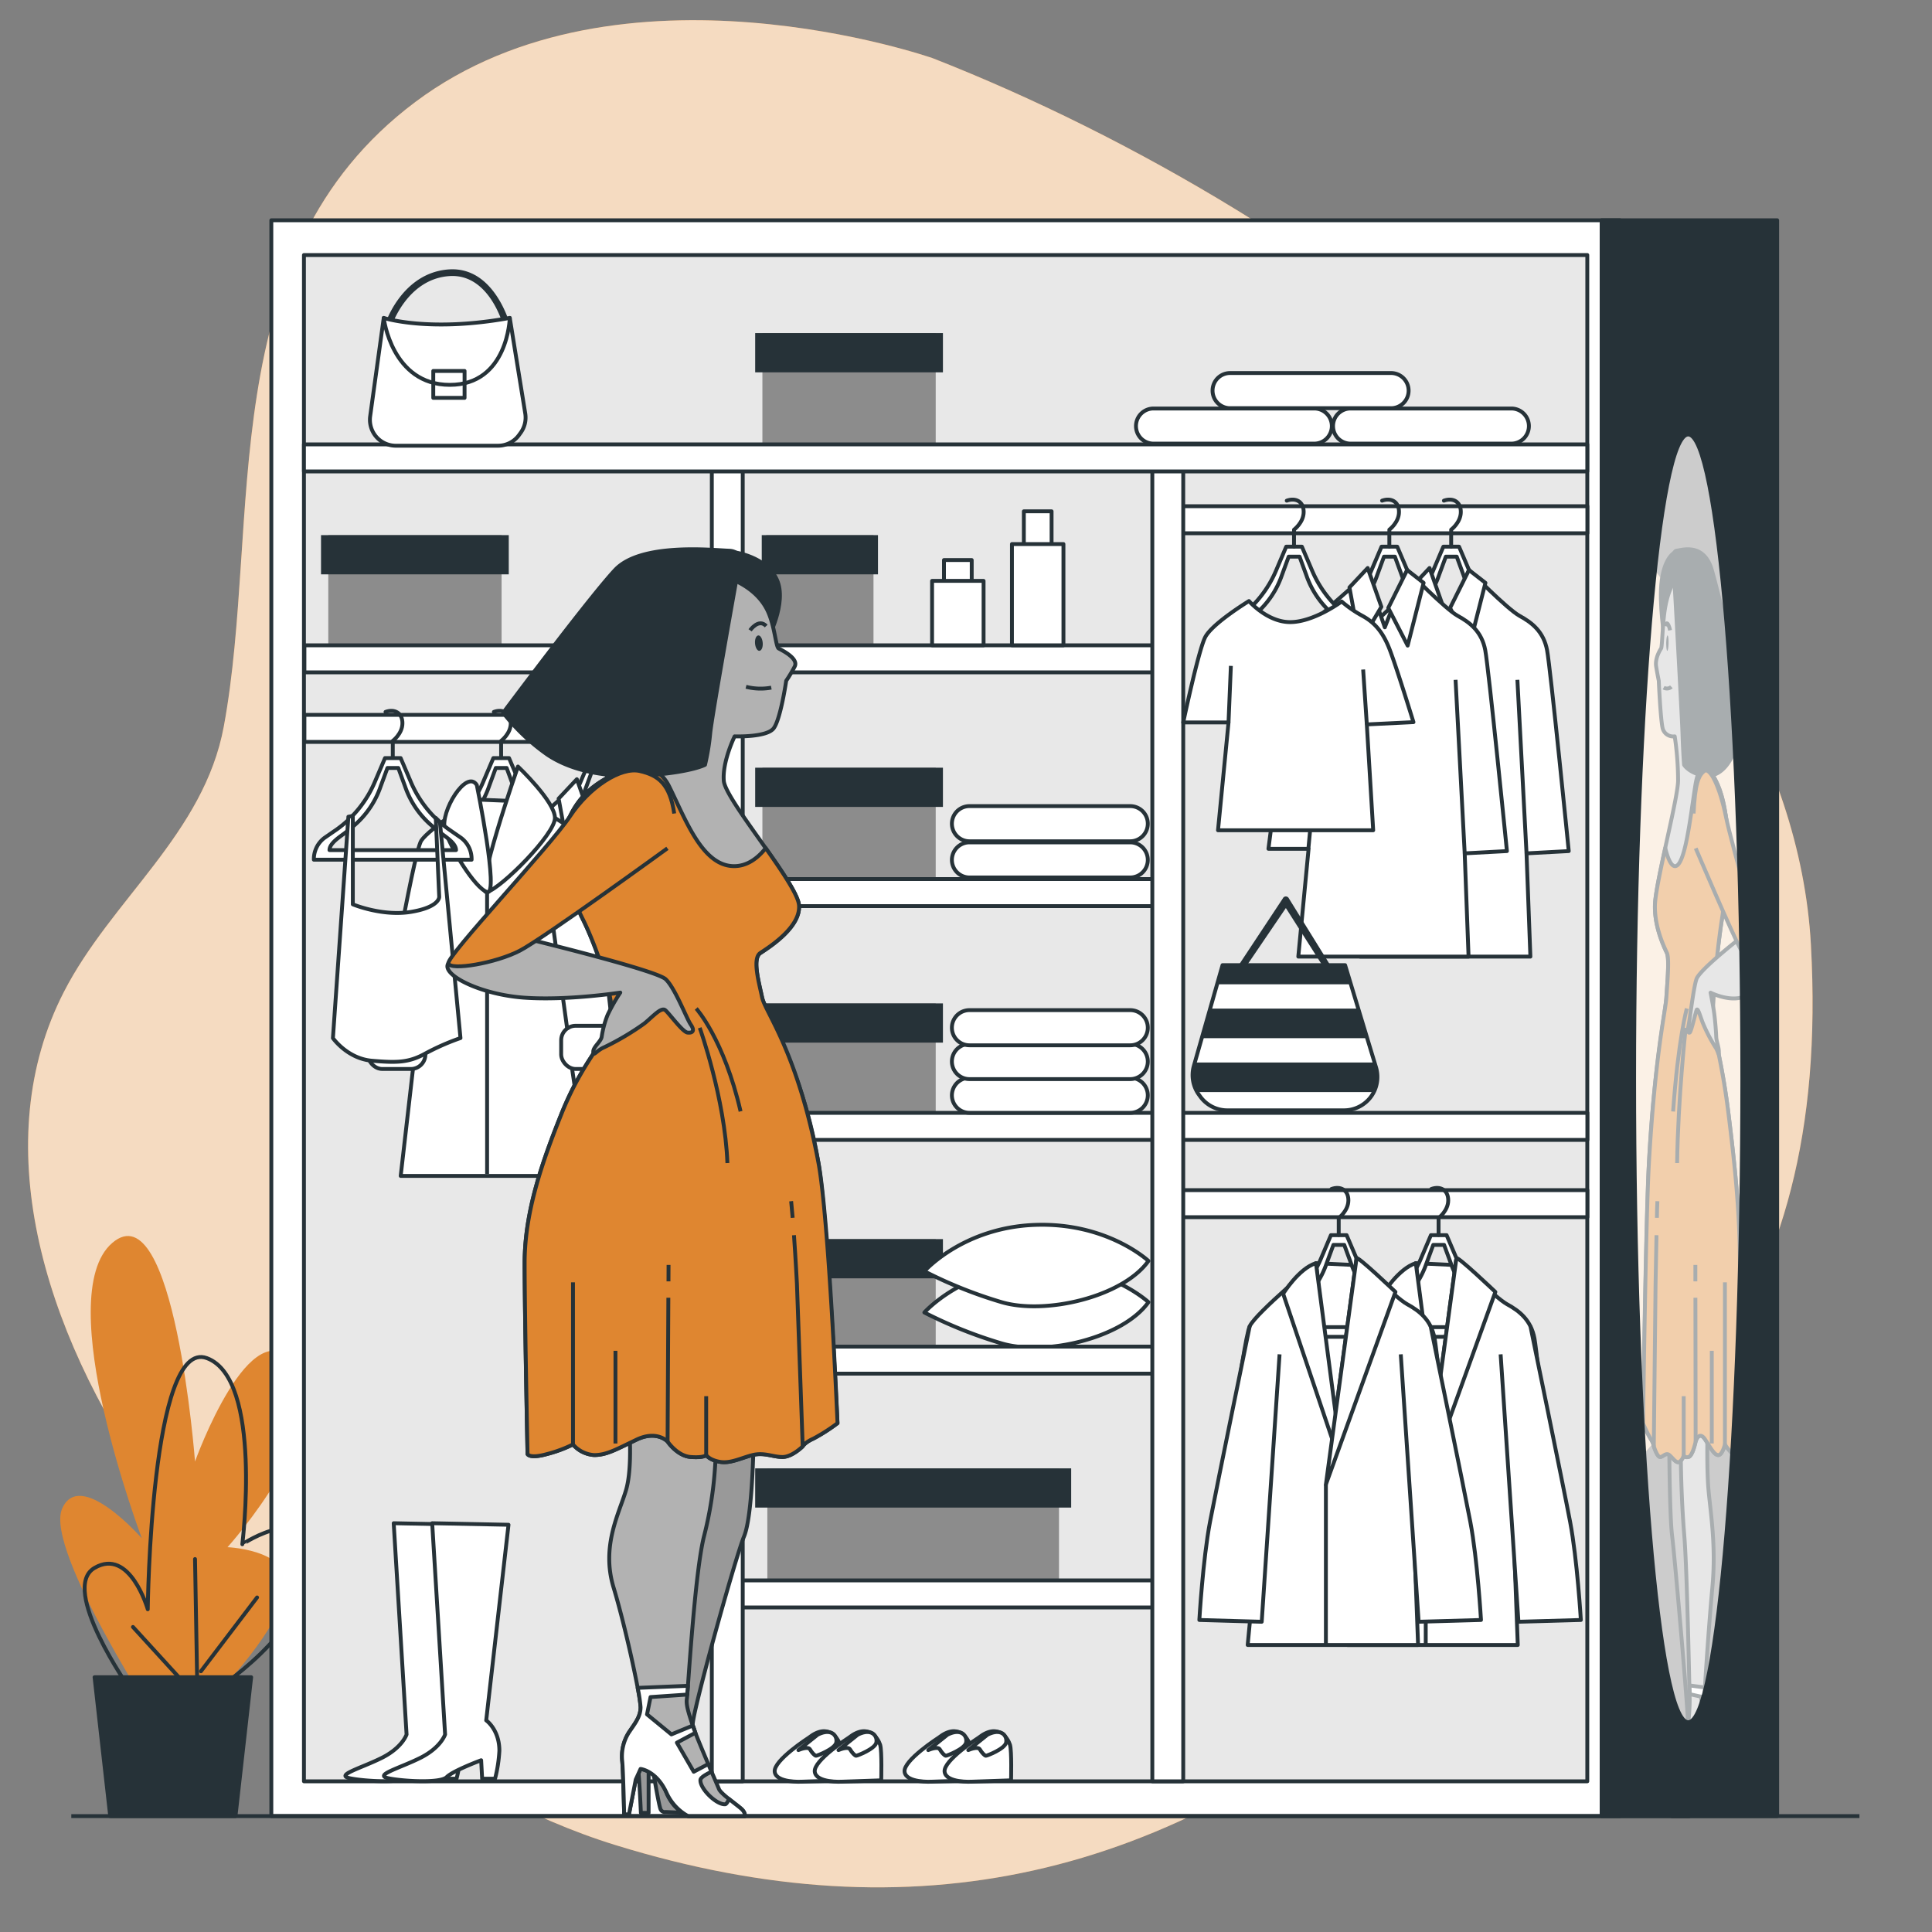 <svg xmlns="http://www.w3.org/2000/svg" viewBox="0 0 500 500"><rect x="0" y="0" width="500" height="500" fill="#808080" stroke="none"/><g id="freepik--background-simple--inject-248"><path d="M241.41,15.07S160.55-13.34,107.5,26.38,67.74,134.9,57.92,188c-5.14,27.79-29.1,44.77-41.39,68.71C-22.75,333.22,70.16,450,159.31,477.51c77.18,23.84,143.06,8.69,205.47-45.32s109.35-89.32,103.88-187.76S344.78,55.59,241.41,15.07Z" style="fill:#DF8630"></path><path d="M241.41,15.07S160.55-13.34,107.5,26.38,67.74,134.9,57.92,188c-5.14,27.79-29.1,44.77-41.39,68.71C-22.75,333.22,70.16,450,159.31,477.51c77.18,23.84,143.06,8.69,205.47-45.32s109.35-89.32,103.88-187.76S344.78,55.59,241.41,15.07Z" style="fill:#fff;opacity:0.7"></path></g><g id="freepik--Plants--inject-248"><path d="M42.06,447.83s-30.59-46.65-26-57.35,20.65,7.64,20.65,7.64S13,335.42,29.06,321.66s21.41,56.58,21.41,56.58S65,337.72,76.47,353s-17.59,47.41-17.59,47.41,19.88.76,14.53,13.76-19.88,26.76-19.88,26.76Z" style="fill:#DF8630"></path><path d="M33.65,437.12s-18.35-26-9.18-31.35,13.77,10.71,13.77,10.71.76-70.35,15.29-65,9.18,48.17,9.18,48.17S81.06,387.42,80.29,405s-25.23,32.88-25.23,32.88" style="fill:none;stroke:#263238;stroke-linecap:round;stroke-linejoin:round"></path><line x1="50.47" y1="438.65" x2="34.41" y2="421.06" style="fill:none;stroke:#263238;stroke-linecap:round;stroke-linejoin:round"></line><line x1="51.24" y1="447.06" x2="50.47" y2="403.48" style="fill:none;stroke:#263238;stroke-linecap:round;stroke-linejoin:round"></line><line x1="52" y1="432.53" x2="66.53" y2="413.42" style="fill:none;stroke:#263238;stroke-linecap:round;stroke-linejoin:round"></line><polygon points="65 434.06 24.47 434.06 28.52 470 60.95 470 65 434.06" style="fill:#263238;stroke:#263238;stroke-linecap:round;stroke-linejoin:round"></polygon></g><g id="freepik--Wardrobe--inject-248"><path d="M432,373.59s.07,18.71.76,24.06,4.34,47.67,4.1,48.9-1.14,16.16-1.48,18.39-1.17,3.34-.69,4,4.35,0,4.35,0,.27.22.41-.67S440,458,440,458l.34-1.11v12.25H441s.13-10.47.27-12.92a29.4,29.4,0,0,0-.14-7.8c-.55-2.9-1-3.34-1.58-8s.76-27,.62-35.65-2.69-16-2.69-19.16.2-16.71.2-16.71Z" style="fill:#999;stroke:#263238;stroke-linejoin:round"></path><path d="M441.93,368.58s-.31,11,.23,17,2,14.48,1,25.23-2.16,28.47-2.16,31a28.79,28.79,0,0,0,.93,6.5,34.48,34.48,0,0,1,.54,7.49c-.08,2.5-.16,13.74-.16,13.74h-.38l-.55-9-.38-2.75s-1.4.42-2.09,6.24c-.51,4.34-1.74,6-1.74,6h-4.52a4.79,4.79,0,0,1,.23-1.75,46.37,46.37,0,0,0,1.84-5.27c.15-1.25,1.72-12.71,2.1-16.46a50.14,50.14,0,0,0,.47-7c-.08-1.5-.62-32.72-1.4-42.21s-.92-18.49-.92-24.23-.62-6.5,2.32-8.25S441.62,362.58,441.93,368.58Z" style="fill:#c4c4c4;stroke:#263238;stroke-linejoin:round"></path><path d="M432.88,468.25c.16-.52.61-1.59,1-2.67a5.42,5.42,0,0,0,.31,1.36c.7.19,2-4.06,2-6.3a5,5,0,0,0-.89-2.11c.08-.62.17-1.28.25-2l1.17,2,1.36-7.63-1.48-2.55c.08-.73.16-1.37.21-1.87l1.71,2.28,2-5.18-.28-4.48-2.94-.65c0-.55,0-1.32-.06-2.26l4,.53c-.15,2.49-.23,4.3-.23,5a28.79,28.79,0,0,0,.93,6.5,34.48,34.48,0,0,1,.54,7.49c-.08,2.5-.16,13.74-.16,13.74h-.38l-.55-9-.38-2.75s-1.28.42-2.09,6.24c-.59,4.24-1.74,6-1.74,6h-4.52A4.79,4.79,0,0,1,432.88,468.25Z" style="fill:#fff;stroke:#263238;stroke-linejoin:round"></path><path d="M433.52,142.91s-2.59,1.06-3.44,7.1.76,15.5.76,15.5,2.83-13.53,3.56-14.59S434.6,143.2,433.52,142.91Z" style="fill:#263238;stroke:#263238;stroke-linejoin:round"></path><path d="M434.53,149s-2.53,1.83-3.64,8.55c-.64,3.91-.71,9.83-1,10.27s-1.62,2.57-1.28,4.67.68,3.69.68,3.69.44,9.9,1,12.3a2.83,2.83,0,0,0,3.13,2.09,79.15,79.15,0,0,1,.87,11.52c-.13,5-5.88,26.49-6,32.22s2.44,10.93,3.1,12.36.12,7.55-.14,11.49S428,276.2,426.74,301c-.74,14.35-1.52,67.31-1.52,67.31a33.77,33.77,0,0,0,1.93,4,5.35,5.35,0,0,1,.86,2s.85,2.75,1.62,2.75,1.47-1.25,2.4-.5,1.78,2.25,2.63,1.75a2.86,2.86,0,0,0,1.08-1.75s.15.75,1.24.5,1.85-4,1.85-4,.85-3,2.48-.5,2.39,4,3.4,4,1.7-2.75,1.7-2.75a11,11,0,0,0,2.09,2.5c1.39,1.25,1.55,0,1.55,0s.23-36.22.23-49.46-1.41-26.18-2.95-38.62-3.27-17.92-3.92-22.86,1.25-21.22,2.18-27.24,2.39-17.66,1.07-26.79-3.76-10.78-5.16-13.66-1.85-6.26-1.3-12.88,3.32-23.43.57-31.18S434.53,149,434.53,149Z" style="fill:#c4c4c4;stroke:#263238;stroke-linejoin:round"></path><path d="M431.21,166.36c0,1.1.09,2,.26,2.07s.33-.81.36-1.91-.09-2-.26-2.07S431.24,165.26,431.21,166.36Z" style="fill:#263238"></path><path d="M432.55,177.74a1.69,1.69,0,0,1-2,.22" style="fill:none;stroke:#263238;stroke-linejoin:round"></path><path d="M432.22,163.12s-.69-3.19-1.29-1.1" style="fill:none;stroke:#263238;stroke-linejoin:round"></path><path d="M431.26,258.11c.26-3.94.8-10.06.14-11.49s-3.24-6.63-3.1-12.36c.07-2.63,1.32-8.6,2.67-14.77.62,2.53,1.5,4.81,2.64,4.66,2.49-.33,3.8-12.26,5.11-20.69.9-5.85,2.58-5.33,3.52-4.46,1.41,2.28,3.31,4.67,4.42,12.35,1.32,9.13-.14,20.77-1.07,26.79s-2.83,22.3-2.18,27.24,2.37,10.41,3.92,22.86,2.95,25.38,2.95,38.62-.23,49.46-.23,49.46-.16,1.25-1.55,0a11,11,0,0,1-2.09-2.5s-.69,2.75-1.7,2.75-1.78-1.5-3.4-4-2.48.5-2.48.5-.77,3.74-1.85,4-1.24-.5-1.24-.5a2.86,2.86,0,0,1-1.08,1.75c-.85.5-1.71-1-2.63-1.75s-1.63.5-2.4.5-1.62-2.75-1.62-2.75a5.35,5.35,0,0,0-.86-2,33.77,33.77,0,0,1-1.93-4s.69-53,1.52-67.31C428.42,272.07,431,262.06,431.26,258.11Z" style="fill:#DF8630;stroke:#263238;stroke-linejoin:round"></path><path d="M436.54,261S434.32,269,433,287.65" style="fill:none;stroke:#263238;stroke-linejoin:round"></path><path d="M436.26,266s-2,18.26-2.22,35" style="fill:none;stroke:#263238;stroke-linejoin:round"></path><line x1="446.41" y1="373.82" x2="446.41" y2="331.86" style="fill:none;stroke:#263238;stroke-linejoin:round"></line><line x1="438.76" y1="331.61" x2="438.76" y2="327.36" style="fill:none;stroke:#263238;stroke-linejoin:round"></line><line x1="438.83" y1="373.08" x2="438.77" y2="335.85" style="fill:none;stroke:#263238;stroke-linejoin:round"></line><line x1="443.01" y1="373.58" x2="443.01" y2="349.59" style="fill:none;stroke:#263238;stroke-linejoin:round"></line><line x1="435.74" y1="376.57" x2="435.74" y2="361.33" style="fill:none;stroke:#263238;stroke-linejoin:round"></line><path d="M428.81,315.17c0-1.58.08-3.05.12-4.3" style="fill:none;stroke:#263238;stroke-linejoin:round"></path><path d="M428,374.32l.46-42.21s.1-6.21.24-12.44" style="fill:none;stroke:#263238;stroke-linejoin:round"></path><path d="M433.17,147.33s2.08,37.15,2.25,42.46.41,8.14.41,8.14,1,1.76,4.28,2.65,6.31-.82,8.36-5.28A68.25,68.25,0,0,0,452,184.46s-6.92-29.92-9-37-7.78-5.09-9.1-4.94S433.17,147.33,433.17,147.33Z" style="fill:#263238;stroke:#263238;stroke-linejoin:round"></path><path d="M450,243.07l-.33.26c-1.77,1.41-10,8-10.64,10.09-.76,2.3-1.66,10.08-2,11.74s-.14,2.22.25,2.07,1.45-4.87,1.78-5.79,1,1.79,1.7,3.47a42.27,42.27,0,0,0,3.18,6.11c.67.93.87,2.49.9,1.24s-.63-2.67-.68-3.94-.22-3.56-.47-5.64-1-5.78-1-5.78,4.21,2.13,7.73,1.31,6.67-6,6-8.9C456.4,249.31,453,242.38,450,243.07Z" style="fill:#c4c4c4;stroke:#263238;stroke-linejoin:round"></path><path d="M438.85,219.54s9.88,23.2,11.81,26.47,5.61,5.27,5.74,3.3-8.15-30.26-9.74-38-4.09-12.87-5.59-11.77-2.42,3.36-2.77,11" style="fill:#DF8630;stroke:#263238;stroke-linejoin:round"></path><ellipse cx="436.91" cy="279.08" rx="14.01" ry="166.63" style="fill:#fff;opacity:0.6"></ellipse><rect x="70.22" y="57" width="349" height="413" style="fill:#fff;stroke:#263238;stroke-linejoin:round"></rect><rect x="78.66" y="66" width="332.13" height="395" style="fill:#e8e8e8;stroke:#263238;stroke-linejoin:round"></rect><path d="M101.89,394.21l3.33,54.67s-1.07,3.38-6.4,6.05-12.18,4.46-8.27,5.28c3.55.75,13.42,1.37,15.09-.3s8.91-4.36,8.91-4.36l.27,4.78h3.33a36.83,36.83,0,0,0,1.13-7.24c0-5.49-3.41-7.86-3.41-7.86l5.77-50.62Z" style="fill:#fff;stroke:#263238;stroke-linejoin:round"></path><path d="M111.85,394.21l3.34,54.67s-1.07,3.38-6.4,6.05-12.18,4.46-8.27,5.28c3.54.75,13.42,1.37,15.08-.3s8.92-4.36,8.92-4.36l.26,4.78h3.34a37.13,37.13,0,0,0,1.12-7.24c0-5.49-3.41-7.86-3.41-7.86l5.77-50.62Z" style="fill:#fff;stroke:#263238;stroke-linejoin:round"></path><rect x="197.31" y="198.68" width="44.85" height="28.64" style="fill:#8c8c8c"></rect><rect x="195.44" y="198.68" width="48.59" height="10.15" style="fill:#263238"></rect><rect x="197.31" y="259.68" width="44.85" height="28.64" style="fill:#8c8c8c"></rect><rect x="195.44" y="259.68" width="48.59" height="10.15" style="fill:#263238"></rect><rect x="197.31" y="320.68" width="44.85" height="28.64" style="fill:#8c8c8c"></rect><rect x="195.44" y="320.68" width="48.59" height="10.15" style="fill:#263238"></rect><rect x="198.59" y="380.01" width="75.48" height="28.64" style="fill:#8c8c8c"></rect><rect x="195.44" y="380.01" width="81.78" height="10.15" style="fill:#263238"></rect><rect x="198.3" y="138.49" width="27.76" height="28.64" style="fill:#8c8c8c"></rect><rect x="197.14" y="138.49" width="30.08" height="10.15" style="fill:#263238"></rect><rect x="186.9" y="167" width="112.13" height="7" style="fill:#fff;stroke:#263238;stroke-linejoin:round"></rect><rect x="186.9" y="227.5" width="112.13" height="7" style="fill:#fff;stroke:#263238;stroke-linejoin:round"></rect><rect x="186.9" y="288" width="112.13" height="7" style="fill:#fff;stroke:#263238;stroke-linejoin:round"></rect><rect x="300.9" y="288" width="109.91" height="7" style="fill:#fff;stroke:#263238;stroke-linejoin:round"></rect><rect x="300.9" y="308" width="109.91" height="7" style="fill:#fff;stroke:#263238;stroke-linejoin:round"></rect><rect x="300.9" y="131" width="109.91" height="7" style="fill:#fff;stroke:#263238;stroke-linejoin:round"></rect><path d="M297.22,337s-10.67-10-29.33-9.33-28.67,12-28.67,12a116.61,116.61,0,0,0,20,8C270.55,351,290.55,346.33,297.22,337Z" style="fill:#fff;stroke:#263238;stroke-linejoin:round"></path><path d="M297.22,326.33s-10.67-10-29.33-9.33-28.67,12-28.67,12a115.66,115.66,0,0,0,20,8C270.55,340.33,290.55,335.67,297.22,326.33Z" style="fill:#fff;stroke:#263238;stroke-linejoin:round"></path><rect x="186.9" y="348.5" width="112.13" height="7" style="fill:#fff;stroke:#263238;stroke-linejoin:round"></rect><rect x="186.9" y="409" width="112.13" height="7" style="fill:#fff;stroke:#263238;stroke-linejoin:round"></rect><rect x="84.96" y="138.49" width="44.85" height="28.64" style="fill:#8c8c8c"></rect><rect x="83.08" y="138.49" width="48.59" height="10.15" style="fill:#263238"></rect><rect x="197.31" y="86.21" width="44.85" height="28.64" style="fill:#8c8c8c"></rect><rect x="195.44" y="86.21" width="48.59" height="10.15" style="fill:#263238"></rect><rect x="78.78" y="167" width="110.24" height="7" style="fill:#fff;stroke:#263238;stroke-linejoin:round"></rect><rect x="78.78" y="185" width="110.24" height="7" style="fill:#fff;stroke:#263238;stroke-linejoin:round"></rect><path d="M172.56,216.82l-3.07-2.12a29,29,0,0,1-10-12.51l-2.56-6h-4.06l-2.55,6a29,29,0,0,1-10,12.51l-3.07,2.12a6.89,6.89,0,0,0-2.77,5.67h40.82A6.88,6.88,0,0,0,172.56,216.82ZM156.05,220H138.51c0-1.88,3-3.62,4.19-4.58l2.12-1.72a23.21,23.21,0,0,0,6.92-10.12l1.77-4.83h2.81l1.77,4.83A23.13,23.13,0,0,0,165,213.68l2.12,1.72c1.19,1,4.13,2.7,4.13,4.58Z" style="fill:#fff;stroke:#263238;stroke-linejoin:round"></path><path d="M154.89,196.12v-4.38s2.5-1.87,2.5-4.58-2.08-3.76-4.38-2.92" style="fill:none;stroke:#263238;stroke-linecap:round;stroke-linejoin:round"></path><path d="M149,203.44,153.72,217l5.78-14.83s9.87,10.1,13.12,11.88,6.2,4.13,7.09,8.85,5.61,52,5.61,52l-10.93.59,1,26.72h-44.1l2.66-27.9H123.61s6.49-51.08,8.26-54.62S149,203.44,149,203.44Z" style="fill:#fff;stroke:#263238;stroke-linejoin:round"></path><polygon points="144.57 206.68 147.23 221.15 152.84 211.7 149.29 201.66 144.57 206.68" style="fill:#fff;stroke:#263238;stroke-linejoin:round"></polygon><polygon points="159.5 202.19 154.61 212 159.63 221.74 163.76 205.5 159.5 202.19" style="fill:#fff;stroke:#263238;stroke-linejoin:round"></polygon><line x1="174.39" y1="275.48" x2="172.03" y2="230.6" style="fill:none;stroke:#263238;stroke-linejoin:round"></line><line x1="133.94" y1="274.3" x2="138.07" y2="230.6" style="fill:none;stroke:#263238;stroke-linejoin:round"></line><path d="M393.22,162.16,390.16,160a29,29,0,0,1-10-12.52l-2.56-6h-4.06l-2.56,6A29,29,0,0,1,361,160l-3.07,2.12a6.85,6.85,0,0,0-2.77,5.66H396A6.85,6.85,0,0,0,393.22,162.16Zm-16.5,3.15H359.18c0-1.88,3-3.62,4.19-4.58l2.12-1.72a23.05,23.05,0,0,0,6.91-10.12l1.78-4.83H377l1.77,4.83A23.05,23.05,0,0,0,385.67,159l2.13,1.72c1.18,1,4.13,2.7,4.13,4.58Z" style="fill:#fff;stroke:#263238;stroke-linejoin:round"></path><path d="M375.56,141.46v-4.38s2.5-1.88,2.5-4.59-2.09-3.75-4.38-2.92" style="fill:none;stroke:#263238;stroke-linecap:round;stroke-linejoin:round"></path><path d="M369.67,148.77l4.72,13.58,5.78-14.83s9.87,10.11,13.12,11.88,6.2,4.13,7.09,8.86,5.61,52,5.61,52l-10.93.59,1,26.72H352l2.66-27.9H344.27s6.5-51.09,8.27-54.63S369.67,148.77,369.67,148.77Z" style="fill:#fff;stroke:#263238;stroke-linejoin:round"></path><polygon points="365.24 152.02 367.89 166.49 373.5 157.04 369.96 147 365.24 152.02" style="fill:#fff;stroke:#263238;stroke-linejoin:round"></polygon><polygon points="380.17 147.52 375.28 157.33 380.3 167.08 384.43 150.84 380.17 147.52" style="fill:#fff;stroke:#263238;stroke-linejoin:round"></polygon><line x1="395.06" y1="220.82" x2="392.7" y2="175.94" style="fill:none;stroke:#263238;stroke-linejoin:round"></line><line x1="354.61" y1="219.64" x2="358.74" y2="175.94" style="fill:none;stroke:#263238;stroke-linejoin:round"></line><path d="M377.22,162.16,374.16,160a29,29,0,0,1-10-12.52l-2.56-6h-4.06l-2.56,6A29,29,0,0,1,345,160l-3.07,2.12a6.85,6.85,0,0,0-2.77,5.66H380A6.85,6.85,0,0,0,377.22,162.16Zm-16.5,3.15H343.18c0-1.88,3-3.62,4.19-4.58l2.12-1.72a23.05,23.05,0,0,0,6.91-10.12l1.78-4.83H361l1.77,4.83A23.05,23.05,0,0,0,369.67,159l2.13,1.72c1.18,1,4.13,2.7,4.13,4.58Z" style="fill:#fff;stroke:#263238;stroke-linejoin:round"></path><path d="M359.56,141.46v-4.38s2.5-1.88,2.5-4.59-2.09-3.75-4.38-2.92" style="fill:none;stroke:#263238;stroke-linecap:round;stroke-linejoin:round"></path><path d="M353.67,148.77l4.72,13.58,5.78-14.83s9.87,10.11,13.12,11.88,6.2,4.13,7.09,8.86,5.61,52,5.61,52l-10.93.59,1,26.72H336l2.66-27.9H328.27s6.5-51.09,8.27-54.63S353.67,148.77,353.67,148.77Z" style="fill:#fff;stroke:#263238;stroke-linejoin:round"></path><polygon points="349.24 152.02 351.89 166.49 357.5 157.04 353.96 147 349.24 152.02" style="fill:#fff;stroke:#263238;stroke-linejoin:round"></polygon><polygon points="364.17 147.52 359.28 157.33 364.3 167.08 368.43 150.84 364.17 147.52" style="fill:#fff;stroke:#263238;stroke-linejoin:round"></polygon><line x1="379.06" y1="220.82" x2="376.7" y2="175.94" style="fill:none;stroke:#263238;stroke-linejoin:round"></line><line x1="338.61" y1="219.64" x2="342.74" y2="175.94" style="fill:none;stroke:#263238;stroke-linejoin:round"></line><polygon points="366.41 326.91 377.29 327.43 377.29 374.03 364.37 374.03 366.41 326.91" style="fill:#fff;stroke:#263238;stroke-linejoin:round"></polygon><path d="M390,340.3l-3.06-2.12a29,29,0,0,1-10-12.52l-2.56-6h-4.06l-2.56,6a29,29,0,0,1-10,12.52l-3.07,2.12a6.86,6.86,0,0,0-2.77,5.66h40.82A6.86,6.86,0,0,0,390,340.3Zm-16.5,3.16H355.92c0-1.89,3-3.63,4.19-4.59l2.12-1.71A23.24,23.24,0,0,0,369.15,327l1.77-4.82h2.81L375.5,327a23.14,23.14,0,0,0,6.91,10.13l2.13,1.71c1.18,1,4.13,2.7,4.13,4.59Z" style="fill:#fff;stroke:#263238;stroke-linejoin:round"></path><path d="M372.3,319.6v-4.38s2.5-1.88,2.5-4.59-2.09-3.75-4.38-2.92" style="fill:none;stroke:#263238;stroke-linecap:round;stroke-linejoin:round"></path><path d="M366.41,326.91l4.72,41.59,5.78-42.84s9.87,10.11,13.12,11.88,6.2,4.14,7.09,8.86,5.61,52,5.61,52L391.8,399l1,26.72h-44.1l2.66-27.9H341s6.5-51.08,8.27-54.63S366.41,326.91,366.41,326.91Z" style="fill:#fff;stroke:#263238;stroke-linejoin:round"></path><path d="M366.41,326.91l5.8,44.35-1.38,1.85-12.92-38.3S362,328.24,366.41,326.91Z" style="fill:#fff;stroke:#263238;stroke-linejoin:round"></path><path d="M376.91,325.66,369,384.18l18-49.83S376.85,324.68,376.91,325.66Z" style="fill:#fff;stroke:#263238;stroke-linejoin:round"></path><path d="M349.28,343.15s-8.44,41-10.29,50.72-2.77,25.38-2.77,25.38l16.15.46L357,350.5" style="fill:#fff;stroke:#263238;stroke-linejoin:round"></path><path d="M396.06,343.15s8.45,41,10.29,50.72,2.77,25.38,2.77,25.38l-16.15.46-4.61-69.21" style="fill:#fff;stroke:#263238;stroke-linejoin:round"></path><line x1="368.98" y1="384.18" x2="368.98" y2="426.17" style="fill:#fff;stroke:#263238;stroke-linejoin:round"></line><polygon points="340.57 326.91 351.45 327.43 351.45 374.03 338.53 374.03 340.57 326.91" style="fill:#fff;stroke:#263238;stroke-linejoin:round"></polygon><path d="M364.13,340.3l-3.07-2.12a29,29,0,0,1-10-12.52l-2.56-6h-4.06l-2.55,6a29,29,0,0,1-10,12.52l-3.07,2.12a6.89,6.89,0,0,0-2.77,5.66h40.82A6.88,6.88,0,0,0,364.13,340.3Zm-16.51,3.16H330.08c0-1.89,3-3.63,4.19-4.59l2.12-1.71A23.24,23.24,0,0,0,343.31,327l1.77-4.82h2.81l1.77,4.82a23.16,23.16,0,0,0,6.92,10.13l2.12,1.71c1.19,1,4.13,2.7,4.13,4.59Z" style="fill:#fff;stroke:#263238;stroke-linejoin:round"></path><path d="M346.46,319.6v-4.38s2.5-1.88,2.5-4.59-2.08-3.75-4.38-2.92" style="fill:none;stroke:#263238;stroke-linecap:round;stroke-linejoin:round"></path><path d="M340.57,326.91l4.72,41.59,5.78-42.84s9.87,10.11,13.12,11.88,6.2,4.14,7.09,8.86,5.61,52,5.61,52L366,399l1,26.72h-44.1l2.66-27.9H315.18s6.49-51.08,8.26-54.63S340.57,326.91,340.57,326.91Z" style="fill:#fff;stroke:#263238;stroke-linejoin:round"></path><path d="M340.57,326.91l5.8,44.35L345,373.11l-12.92-38.3S336.15,328.24,340.57,326.91Z" style="fill:#fff;stroke:#263238;stroke-linejoin:round"></path><path d="M351.07,325.66l-7.93,58.52,18-49.83S351,324.68,351.07,325.66Z" style="fill:#fff;stroke:#263238;stroke-linejoin:round"></path><path d="M323.44,343.15s-8.44,41-10.29,50.72-2.76,25.38-2.76,25.38l16.14.46,4.62-69.21" style="fill:#fff;stroke:#263238;stroke-linejoin:round"></path><path d="M370.23,343.15s8.44,41,10.29,50.72,2.76,25.38,2.76,25.38l-16.14.46-4.62-69.21" style="fill:#fff;stroke:#263238;stroke-linejoin:round"></path><line x1="343.14" y1="384.18" x2="343.14" y2="426.17" style="fill:#fff;stroke:#263238;stroke-linejoin:round"></line><rect x="298.22" y="118" width="8" height="343" transform="translate(604.44 579) rotate(180)" style="fill:#fff;stroke:#263238;stroke-linejoin:round"></rect><rect x="184.22" y="118" width="8" height="343" transform="translate(376.44 579) rotate(180)" style="fill:#fff;stroke:#263238;stroke-linejoin:round"></rect><rect x="78.66" y="115" width="332.13" height="7" style="fill:#fff;stroke:#263238;stroke-linejoin:round"></rect><path d="M131.29,85.63a.88.88,0,0,1-.85-.68c0-.14-3.52-14.21-14.12-13.5-11,.73-15,12.93-15,13.06a.89.89,0,0,1-1.1.57A.86.86,0,0,1,99.64,84c0-.14,4.32-13.47,16.57-14.28,12-.78,15.9,14.68,15.94,14.84a.87.87,0,0,1-.65,1A.76.76,0,0,1,131.29,85.63Z" style="fill:#263238"></path><path d="M99.31,82.28s11.7,3.82,32.62,0l4,24.7a6.68,6.68,0,0,1-1.17,5l-.42.58a6.71,6.71,0,0,1-5.44,2.79H102.4a6.7,6.7,0,0,1-6-3.8h0a6.74,6.74,0,0,1-.6-3.83Z" style="fill:#fff;stroke:#263238;stroke-linecap:round;stroke-linejoin:round"></path><path d="M131.93,82.28s-.45,17.32-15.52,17.32-17.1-17.32-17.1-17.32" style="fill:none;stroke:#263238;stroke-linecap:round;stroke-linejoin:round"></path><rect x="112.13" y="96" width="8.1" height="6.97" style="fill:none;stroke:#263238;stroke-linecap:round;stroke-linejoin:round"></rect><path d="M316.39,249.78h31.72l8,26.44a8.62,8.62,0,0,1-1.33,7.64h0a8.65,8.65,0,0,1-6.94,3.49H317.63a8.63,8.63,0,0,1-7-3.56l-.34-.47a8.65,8.65,0,0,1-1.33-7.44Z" style="fill:#fff;stroke:#263238;stroke-linecap:round;stroke-linejoin:round"></path><polygon points="313.2 261.02 311.03 268.68 353.81 268.68 351.5 261.02 313.2 261.02" style="fill:#263238"></polygon><path d="M309,275.88a8.67,8.67,0,0,0,.88,6.74H355.5a8.6,8.6,0,0,0,.58-6.4l-.37-1.25H309.24Z" style="fill:#263238"></path><polygon points="316.39 249.78 314.98 254.73 349.6 254.73 348.11 249.78 316.39 249.78" style="fill:#263238"></polygon><path d="M320,253.13a.78.78,0,0,1-.39-.1.91.91,0,0,1-.4-1.2L332,232.5a.84.84,0,0,1,.79-.5.88.88,0,0,1,.78.52l11.7,18.88a.89.89,0,0,1-.43,1.18.86.86,0,0,1-1.15-.43L332.78,235l-12,17.66A.88.88,0,0,1,320,253.13Z" style="fill:#263238"></path><path d="M147.36,216.82l-3.07-2.12a29,29,0,0,1-10-12.51l-2.55-6h-4.06l-2.56,6a29,29,0,0,1-10,12.51l-3.07,2.12a6.88,6.88,0,0,0-2.76,5.67h40.82A6.89,6.89,0,0,0,147.36,216.82ZM130.86,220H113.31c0-1.88,3-3.62,4.19-4.58l2.12-1.72a23.13,23.13,0,0,0,6.92-10.12l1.77-4.83h2.81l1.77,4.83a23.21,23.21,0,0,0,6.92,10.12l2.12,1.72c1.19,1,4.13,2.7,4.13,4.58Z" style="fill:#fff;stroke:#263238;stroke-linejoin:round"></path><path d="M129.69,196.12v-4.38s2.5-1.87,2.5-4.58-2.08-3.76-4.38-2.92" style="fill:none;stroke:#263238;stroke-linecap:round;stroke-linejoin:round"></path><path d="M143.63,211.69s9.06,5.32,9.59,8.52,5.85,50.58,5.85,50.58l-11.71,1.06,4.79,32.48H103.7l3.73-32.48-9.05-.53s8.52-50.58,10.65-53.77,13.84-10.65,13.84-10.65l12.78.53Z" style="fill:#fff;stroke:#263238;stroke-linejoin:round"></path><path d="M134.05,198.38s-11.71,33.54-8,32.48,17.57-14.91,17.57-19.17S134.05,198.38,134.05,198.38Z" style="fill:#fff;stroke:#263238;stroke-linejoin:round"></path><path d="M123.4,203.17s5.86,28.75,2.66,27.69-9.6-11.55-10.92-16.16S120.74,198.91,123.4,203.17Z" style="fill:#fff;stroke:#263238;stroke-linejoin:round"></path><rect x="145.23" y="265.47" width="14.91" height="11.18" rx="3.75" style="fill:#fff;stroke:#263238;stroke-linejoin:round"></rect><rect x="95.18" y="265.47" width="14.91" height="11.18" rx="3.75" style="fill:#fff;stroke:#263238;stroke-linejoin:round"></rect><line x1="146.83" y1="266.53" x2="142.57" y2="235.65" style="fill:#fff;stroke:#263238;stroke-linejoin:round"></line><line x1="107.96" y1="264.93" x2="113.82" y2="236.18" style="fill:#fff;stroke:#263238;stroke-linejoin:round"></line><line x1="126.06" y1="230.86" x2="126.06" y2="303.8" style="fill:#fff;stroke:#263238;stroke-linejoin:round"></line><path d="M119.31,216.82l-3.06-2.12a29,29,0,0,1-10-12.51l-2.56-6H99.64l-2.56,6a28.94,28.94,0,0,1-10,12.51L84,216.82a6.87,6.87,0,0,0-2.77,5.67h40.82A6.87,6.87,0,0,0,119.31,216.82ZM102.81,220H85.27c0-1.88,3-3.62,4.19-4.58l2.12-1.72a23.11,23.11,0,0,0,6.91-10.12l1.78-4.83h2.81l1.77,4.83a23.11,23.11,0,0,0,6.91,10.12l2.13,1.72c1.18,1,4.13,2.7,4.13,4.58Z" style="fill:#fff;stroke:#263238;stroke-linejoin:round"></path><path d="M101.65,196.12v-4.38s2.5-1.87,2.5-4.58-2.09-3.76-4.38-2.92" style="fill:none;stroke:#263238;stroke-linecap:round;stroke-linejoin:round"></path><path d="M90.16,211.37l-4,57.29s3.73,5.32,10.12,5.86,9.48.53,13.79-1.87a62.09,62.09,0,0,1,9.1-4l-5.32-55.91-1.07-1.06.89,20.41s.18,2.66-7.28,3.9-15.08-1.95-15.08-1.95V211.16Z" style="fill:#fff;stroke:#263238;stroke-linejoin:round"></path><path d="M352.56,162.16,349.49,160a29,29,0,0,1-10-12.52l-2.56-6h-4.06l-2.55,6a29,29,0,0,1-10,12.52l-3.07,2.12a6.87,6.87,0,0,0-2.77,5.66h40.82A6.87,6.87,0,0,0,352.56,162.16Zm-16.51,3.15H318.51c0-1.88,3-3.62,4.19-4.58l2.12-1.72a23.15,23.15,0,0,0,6.92-10.12l1.77-4.83h2.81l1.77,4.83A23.07,23.07,0,0,0,345,159l2.12,1.72c1.19,1,4.13,2.7,4.13,4.58Z" style="fill:#fff;stroke:#263238;stroke-linejoin:round"></path><path d="M334.89,141.46v-4.38s2.5-1.88,2.5-4.59-2.08-3.75-4.38-2.92" style="fill:none;stroke:#263238;stroke-linecap:round;stroke-linejoin:round"></path><path d="M323.23,155.55s4.65,5.36,10.49,5.45c6.21.1,13.5-5.33,13.5-5.33a30.35,30.35,0,0,0,5.4,3.73c3.25,1.77,5.39,4.36,7.09,8.86,1.9,5,6.09,18.63,6.09,18.63l-12.07.59,1.65,27.39H315.22l2.72-27.9H306.22s3.88-18.42,5.65-22S323.23,155.55,323.23,155.55Z" style="fill:#fff;stroke:#263238;stroke-linejoin:round"></path><line x1="317.94" y1="186.97" x2="318.55" y2="172.33" style="fill:none;stroke:#263238;stroke-linejoin:round"></line><line x1="353.73" y1="187.48" x2="352.78" y2="173.27" style="fill:none;stroke:#263238;stroke-linejoin:round"></line><path d="M414.5,57V470h45.43V57Zm22.41,388.71c-7.74,0-14-74.6-14-166.63s6.27-166.64,14-166.64,14,74.61,14,166.64S444.65,445.71,436.91,445.71Z" style="fill:#263238;stroke:#263238;stroke-linejoin:round"></path><path d="M292.5,278.93H250.9a4.55,4.55,0,0,0-4.55,4.55h0A4.55,4.55,0,0,0,250.9,288h41.6a4.55,4.55,0,0,0,4.55-4.54h0A4.55,4.55,0,0,0,292.5,278.93Z" style="fill:#fff;stroke:#263238;stroke-linejoin:round"></path><path d="M292.5,270.17H250.9a4.55,4.55,0,0,0-4.55,4.55h0a4.55,4.55,0,0,0,4.55,4.55h41.6a4.55,4.55,0,0,0,4.55-4.55h0A4.55,4.55,0,0,0,292.5,270.17Z" style="fill:#fff;stroke:#263238;stroke-linejoin:round"></path><path d="M292.5,261.42H250.9a4.55,4.55,0,0,0-4.55,4.55h0a4.55,4.55,0,0,0,4.55,4.55h41.6a4.55,4.55,0,0,0,4.55-4.55h0A4.55,4.55,0,0,0,292.5,261.42Z" style="fill:#fff;stroke:#263238;stroke-linejoin:round"></path><path d="M292.5,218H250.9a4.55,4.55,0,0,0-4.55,4.54h0a4.55,4.55,0,0,0,4.55,4.55h41.6a4.55,4.55,0,0,0,4.55-4.55h0A4.55,4.55,0,0,0,292.5,218Z" style="fill:#fff;stroke:#263238;stroke-linejoin:round"></path><path d="M292.5,208.62H250.9a4.55,4.55,0,0,0-4.55,4.55h0a4.55,4.55,0,0,0,4.55,4.55h41.6a4.55,4.55,0,0,0,4.55-4.55h0A4.55,4.55,0,0,0,292.5,208.62Z" style="fill:#fff;stroke:#263238;stroke-linejoin:round"></path><path d="M340.13,105.72h-41.6a4.54,4.54,0,0,0-4.54,4.55h0a4.54,4.54,0,0,0,4.54,4.54h41.6a4.55,4.55,0,0,0,4.55-4.54h0A4.55,4.55,0,0,0,340.13,105.72Z" style="fill:#fff;stroke:#263238;stroke-linejoin:round"></path><path d="M360,96.54H318.36a4.54,4.54,0,0,0-4.55,4.55h0a4.55,4.55,0,0,0,4.55,4.55H360a4.55,4.55,0,0,0,4.55-4.55h0A4.55,4.55,0,0,0,360,96.54Z" style="fill:#fff;stroke:#263238;stroke-linejoin:round"></path><path d="M391.13,105.72h-41.6a4.54,4.54,0,0,0-4.54,4.55h0a4.54,4.54,0,0,0,4.54,4.54h41.6a4.55,4.55,0,0,0,4.55-4.54h0A4.55,4.55,0,0,0,391.13,105.72Z" style="fill:#fff;stroke:#263238;stroke-linejoin:round"></path><rect x="244.3" y="144.94" width="7.18" height="5.7" style="fill:#fff;stroke:#263238;stroke-linejoin:round"></rect><rect x="241.22" y="150.33" width="13.33" height="16.67" style="fill:#fff;stroke:#263238;stroke-linejoin:round"></rect><rect x="264.97" y="132.33" width="7.18" height="8.95" style="fill:#fff;stroke:#263238;stroke-linejoin:round"></rect><rect x="261.89" y="140.8" width="13.33" height="26.2" style="fill:#fff;stroke:#263238;stroke-linejoin:round"></rect><path d="M209.31,449.71s-9.18,5.88-8.82,8.82,7,2.57,7,2.57l10.2-.35s.21-7.63-.28-9.2S214.46,445.67,209.31,449.71Z" style="fill:#fff;stroke:#263238;stroke-linejoin:round"></path><path d="M211.63,448.92l-5,4s2.48-1.1,3-.18,1.28,1.65,1.56,1.65,4.86-1.75,5.23-3.4S215.29,447.09,211.63,448.92Z" style="fill:#fff;stroke:#263238;stroke-linejoin:round"></path><path d="M219.67,449.71s-9.18,5.88-8.81,8.82,7,2.57,7,2.57l10.2-.35s.21-7.63-.28-9.2S224.82,445.67,219.67,449.71Z" style="fill:#fff;stroke:#263238;stroke-linejoin:round"></path><path d="M222,448.92l-5,4s2.47-1.1,3-.18,1.29,1.65,1.56,1.65,4.86-1.75,5.23-3.4S225.66,447.09,222,448.92Z" style="fill:#fff;stroke:#263238;stroke-linejoin:round"></path><path d="M242.91,449.71s-9.18,5.88-8.81,8.82,7,2.57,7,2.57l10.2-.35s.21-7.63-.28-9.2S248.06,445.67,242.91,449.71Z" style="fill:#fff;stroke:#263238;stroke-linejoin:round"></path><path d="M245.23,448.92l-5,4s2.48-1.1,3-.18,1.28,1.65,1.56,1.65,4.86-1.75,5.23-3.4S248.89,447.09,245.23,448.92Z" style="fill:#fff;stroke:#263238;stroke-linejoin:round"></path><path d="M253.27,449.71s-9.18,5.88-8.81,8.82,7,2.57,7,2.57l10.2-.35s.21-7.63-.28-9.2S258.42,445.67,253.27,449.71Z" style="fill:#fff;stroke:#263238;stroke-linejoin:round"></path><path d="M255.59,448.92l-5,4s2.47-1.1,3-.18,1.29,1.65,1.56,1.65,4.86-1.75,5.23-3.4S259.26,447.09,255.59,448.92Z" style="fill:#fff;stroke:#263238;stroke-linejoin:round"></path></g><g id="freepik--Character--inject-248"><path d="M195,373.59s-.22,18.71-2.45,24.06-14,47.67-13.24,48.9,3.66,16.16,4.77,18.39,3.79,3.34,2.23,4-14,0-14,0a1.2,1.2,0,0,1-1.34-.67c-.45-.89-2-10.25-2-10.25l-1.11-1.11v12.25h-2s-.44-10.47-.89-12.92-1.33-4.9.45-7.8,3.34-3.34,5.12-8-2.45-27-2-35.65,8.69-16,8.69-19.16-.67-16.71-.67-16.71Z" style="fill:#999;stroke:#263238;stroke-linejoin:round"></path><path d="M162.78,368.58s1,11-.75,17-6.5,14.48-3.25,25.23,7,28.47,7,31-1.5,4.25-3,6.5a11.53,11.53,0,0,0-1.75,7.49c.25,2.5.5,13.74.5,13.74h1.25l1.75-9,1.25-2.75s4.51.42,6.74,6.24a11.3,11.3,0,0,0,5.61,6h14.62s.25-.75-.74-1.75-5.44-4-5.94-5.27-5.56-12.71-6.8-16.46-1.75-5.5-1.5-7,2-32.72,4.49-42.21a97.29,97.29,0,0,0,3-24.23c0-5.75,2-6.5-7.49-8.25S163.78,362.58,162.78,368.58Z" style="fill:#b2b2b2;stroke:#263238;stroke-linejoin:round"></path><path d="M192,468.25c-.53-.52-2-1.59-3.32-2.67,0,0-.57,1.33-1,1.36-2.25.19-6.58-4.06-6.41-6.3.06-.89,2.87-2.11,2.87-2.11-.26-.62-.55-1.28-.83-2l-3.77,2L175.18,451l4.78-2.55c-.28-.73-.52-1.37-.68-1.87l-5.52,2.28-6.31-5.18.91-4.48,9.5-.65c0-.55.1-1.32.17-2.26l-13,.53a40,40,0,0,1,.75,5c0,2.5-1.5,4.25-3,6.5a11.53,11.53,0,0,0-1.75,7.49c.25,2.5.5,13.74.5,13.74h1.25l1.75-9,1.25-2.75s4.12.42,6.74,6.24a13,13,0,0,0,5.61,6h14.62S193,469.25,192,468.25Z" style="fill:#fff;stroke:#263238;stroke-linejoin:round"></path><path d="M189.94,142.91s8.36,1.06,11.11,7.1-2.47,15.5-2.47,15.5-9.15-13.53-11.49-14.59S186.45,143.2,189.94,142.91Z" style="fill:#263238;stroke:#263238;stroke-linejoin:round"></path><path d="M186.68,149s8.17,1.83,11.73,8.55c2.08,3.91,2.32,9.83,3.11,10.27s5.23,2.57,4.15,4.67a35.92,35.92,0,0,1-2.2,3.69s-1.44,9.9-3.24,12.3-10.11,2.09-10.11,2.09-3.22,6.54-2.8,11.52,19,26.49,19.46,32.22-7.86,10.93-10,12.36-.38,7.55.45,11.49S207.64,276.2,211.82,301c2.41,14.35,4.92,67.31,4.92,67.31a46.61,46.61,0,0,1-6.25,4c-2.25,1-2.75,2-2.75,2s-2.75,2.75-5.24,2.75-4.75-1.25-7.75-.5-5.74,2.25-8.49,1.75-3.5-1.75-3.5-1.75-.5.75-4,.5-6-4-6-4-2.75-3-8-.5-7.75,4-11,4a7.92,7.92,0,0,1-5.49-2.75,33.93,33.93,0,0,1-6.75,2.5c-4.49,1.25-5,0-5,0s-.75-36.22-.75-49.46,4.55-26.18,9.54-38.62,10.54-17.92,12.64-22.86-4-21.22-7-27.24-7.73-17.66-3.48-26.79,12.14-10.78,16.67-13.66,6-6.26,4.19-12.88-10.71-23.43-1.83-31.18S186.68,149,186.68,149Z" style="fill:#b2b2b2;stroke:#263238;stroke-linejoin:round"></path><path d="M197.39,166.36c.09,1.1-.28,2-.83,2.07s-1.07-.81-1.16-1.91.28-2,.83-2.07S197.3,165.26,197.39,166.36Z" style="fill:#263238"></path><path d="M193.07,177.74a15.21,15.21,0,0,0,6.54.22" style="fill:none;stroke:#263238;stroke-linejoin:round"></path><path d="M194.12,163.12s2.24-3.19,4.17-1.1" style="fill:none;stroke:#263238;stroke-linejoin:round"></path><path d="M197.23,258.11c-.83-3.94-2.59-10.06-.45-11.49s10.48-6.63,10-12.36c-.21-2.63-4.26-8.6-8.61-14.77-2,2.53-4.84,4.81-8.52,4.66-8.05-.33-12.29-12.26-16.5-20.69-2.92-5.85-8.34-5.33-11.38-4.46-4.55,2.28-10.7,4.67-14.29,12.35-4.25,9.13.47,20.77,3.48,26.79s9.12,22.3,7,27.24-7.66,10.41-12.64,22.86-9.54,25.38-9.54,38.62.75,49.46.75,49.46.5,1.25,5,0a33.93,33.93,0,0,0,6.75-2.5,7.92,7.92,0,0,0,5.49,2.75c3.25,0,5.75-1.5,11-4s8,.5,8,.5,2.5,3.74,6,4,4-.5,4-.5.75,1.25,3.5,1.75,5.5-1,8.49-1.75,5.25.5,7.75.5,5.24-2.75,5.24-2.75.5-1,2.75-2a46.61,46.61,0,0,0,6.25-4s-2.24-53-4.92-67.31C206.39,272.07,198.06,262.06,197.23,258.11Z" style="fill:#DF8630;stroke:#263238;stroke-linejoin:round"></path><path d="M180.18,261s7.17,7.93,11.48,26.62" style="fill:none;stroke:#263238;stroke-linejoin:round"></path><path d="M181.09,266s6.53,18.26,7.16,35" style="fill:none;stroke:#263238;stroke-linejoin:round"></path><line x1="148.29" y1="373.82" x2="148.29" y2="331.86" style="fill:none;stroke:#263238;stroke-linejoin:round"></line><line x1="173" y1="331.61" x2="173.02" y2="327.36" style="fill:none;stroke:#263238;stroke-linejoin:round"></line><line x1="172.77" y1="373.08" x2="172.97" y2="335.85" style="fill:none;stroke:#263238;stroke-linejoin:round"></line><line x1="159.28" y1="373.58" x2="159.28" y2="349.59" style="fill:none;stroke:#263238;stroke-linejoin:round"></line><line x1="182.76" y1="376.57" x2="182.76" y2="361.33" style="fill:none;stroke:#263238;stroke-linejoin:round"></line><path d="M205.14,315.17c-.13-1.58-.26-3.05-.39-4.3" style="fill:none;stroke:#263238;stroke-linejoin:round"></path><path d="M207.74,374.32l-1.5-42.21s-.32-6.21-.76-12.44" style="fill:none;stroke:#263238;stroke-linejoin:round"></path><path d="M191.05,147.33s-6.69,37.15-7.25,42.46a57.92,57.92,0,0,1-1.34,8.14s-3.11,1.76-13.81,2.65-20.37-.82-27-5.28a53.91,53.91,0,0,1-11.43-10.84s22.34-29.92,29-37,25.15-5.09,29.42-4.94S191.05,147.33,191.05,147.33Z" style="fill:#263238;stroke:#263238;stroke-linejoin:round"></path><path d="M136.83,243.07l1.07.26c5.7,1.41,32.19,8,34.38,10.09,2.44,2.3,5.35,10.08,6.49,11.74s.43,2.22-.84,2.07-4.66-4.87-5.74-5.79-3.36,1.79-5.48,3.47A70.07,70.07,0,0,1,156.44,271c-2.18.93-2.8,2.49-2.9,1.24s2-2.67,2.18-3.94a24.92,24.92,0,0,1,1.53-5.64,46.12,46.12,0,0,1,3.28-5.78s-13.61,2.13-24.95,1.31-21.56-6-19.54-8.9C116,249.31,127,242.38,136.83,243.07Z" style="fill:#b2b2b2;stroke:#263238;stroke-linejoin:round"></path><path d="M172.73,219.54s-31.92,23.2-38.16,26.47-18.12,5.27-18.53,3.3,26.32-30.26,31.44-38,13.22-12.87,18.08-11.77,7.8,3.36,8.93,11" style="fill:#DF8630;stroke:#263238;stroke-linejoin:round"></path></g><g id="freepik--Floor--inject-248"><line x1="18.45" y1="470" x2="481.22" y2="470" style="fill:none;stroke:#263238;stroke-linejoin:round"></line></g></svg>
